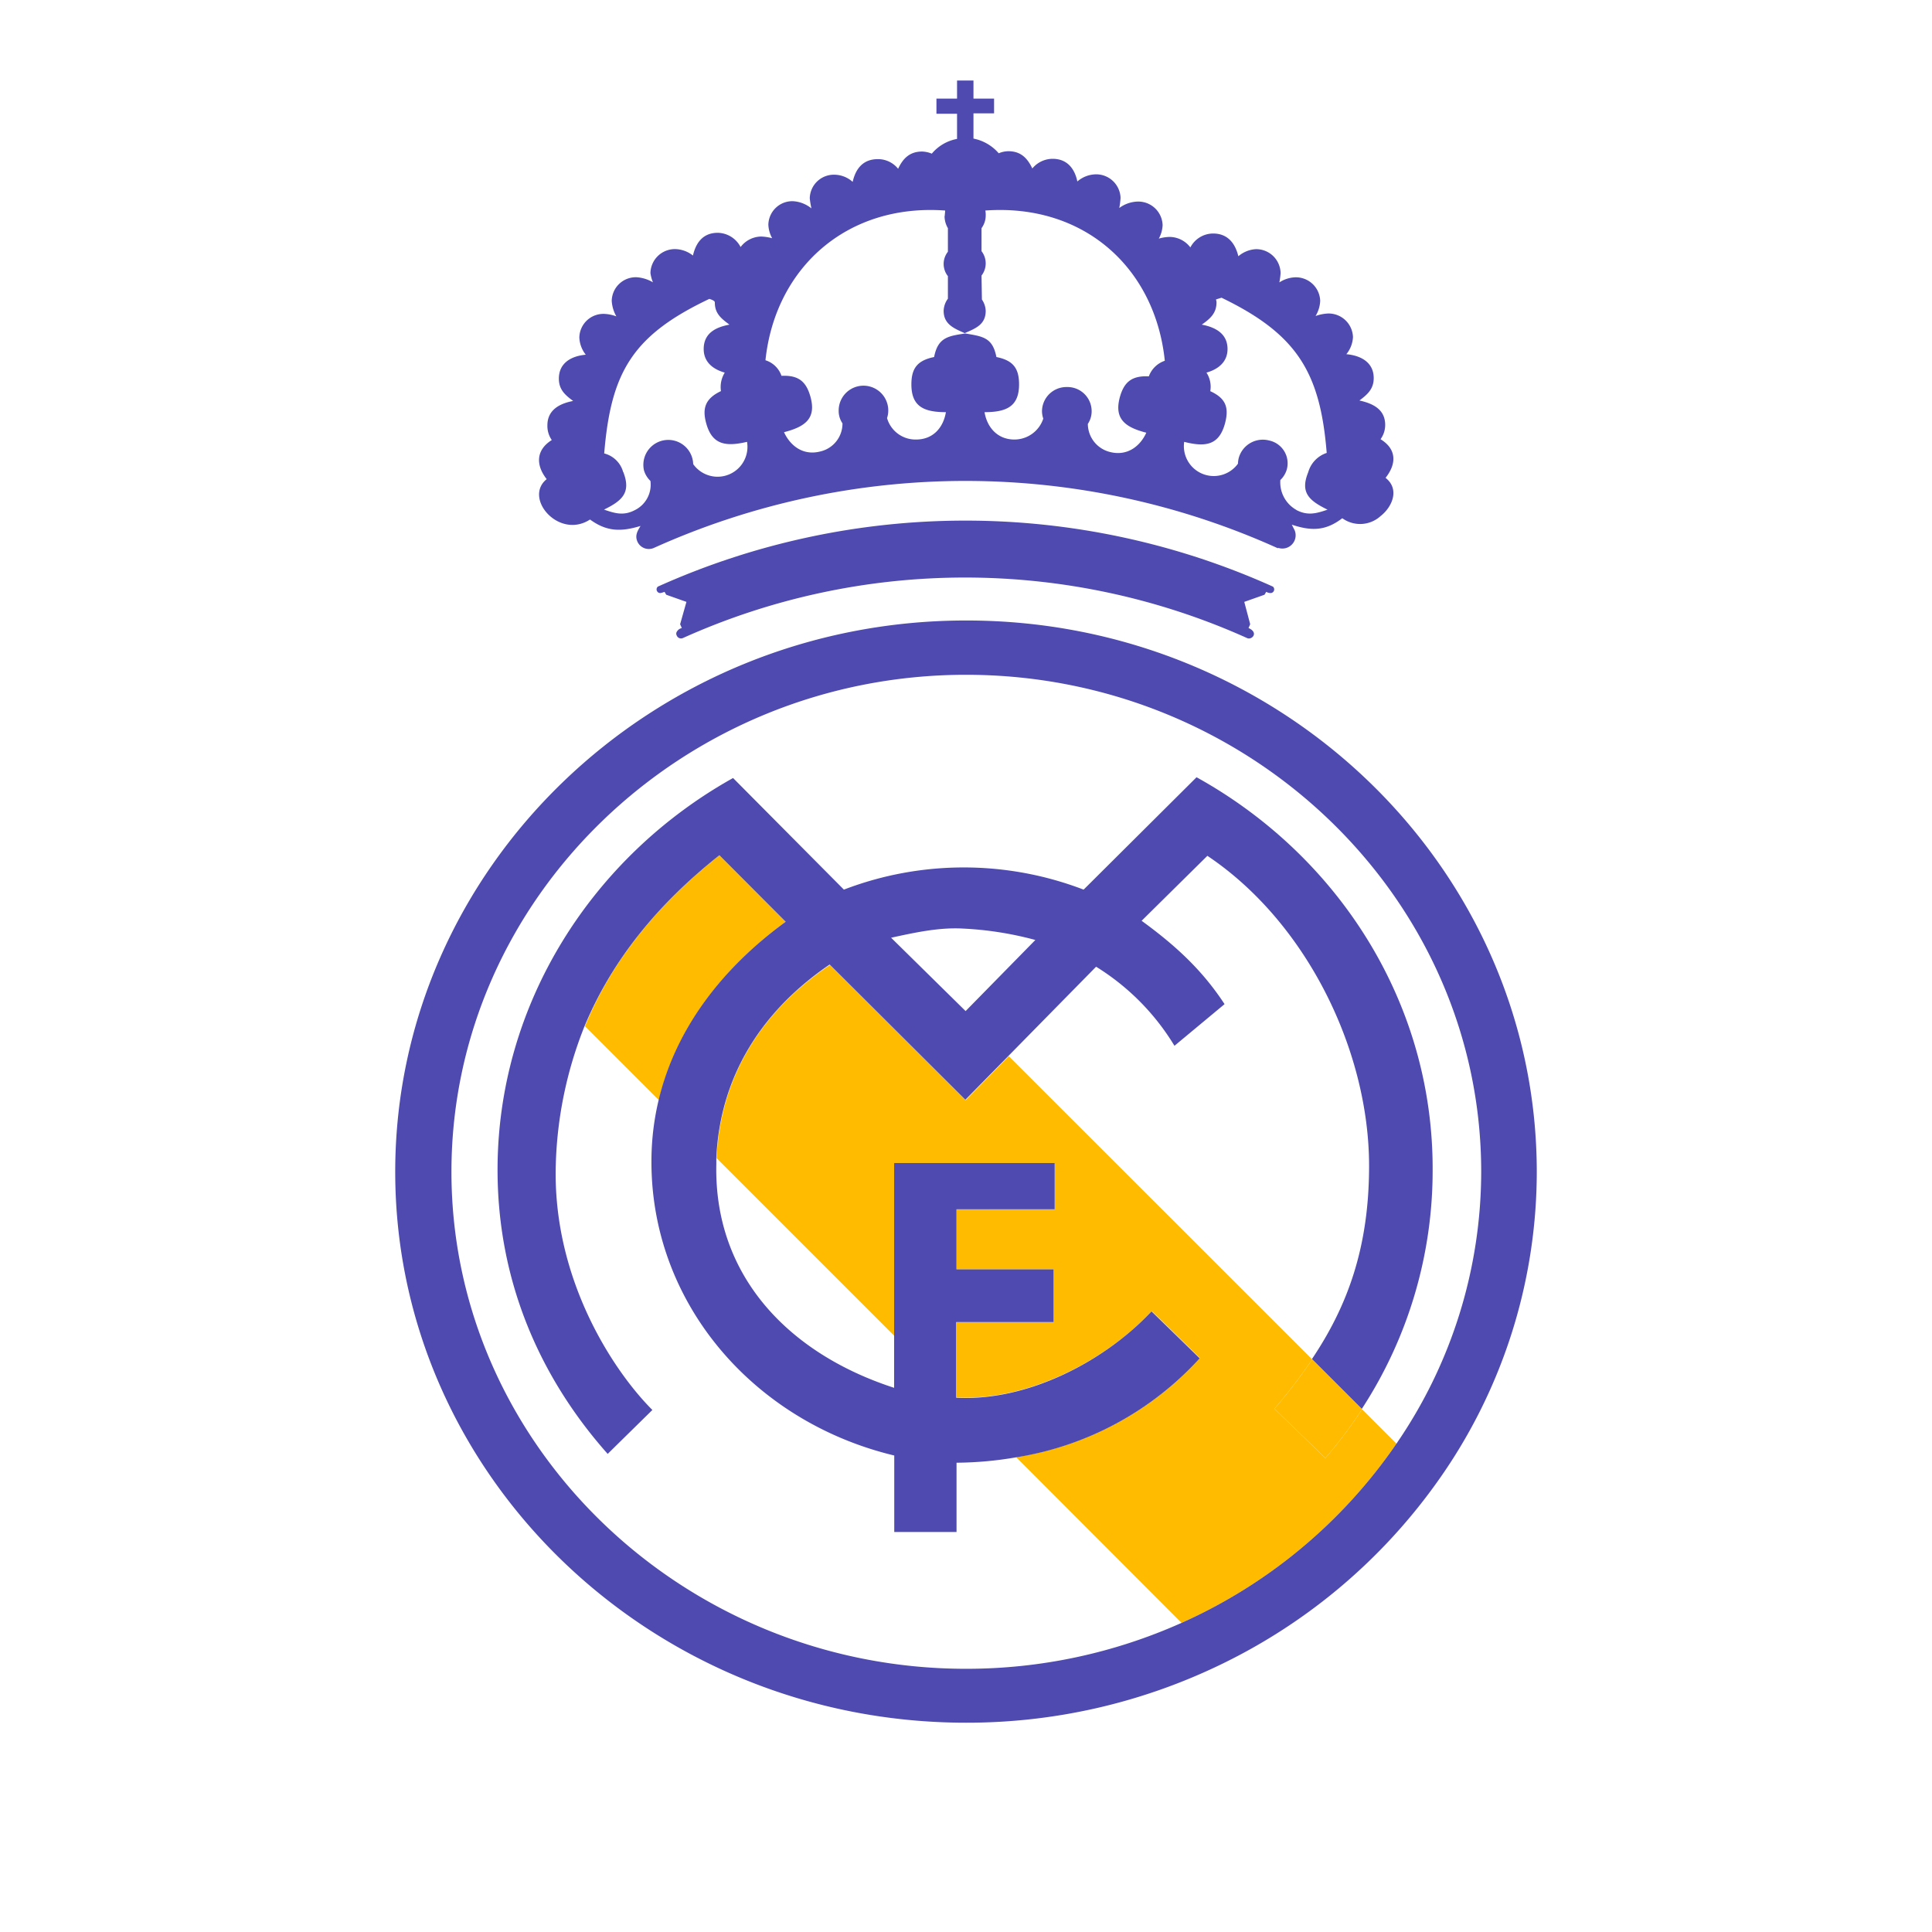 <svg xmlns="http://www.w3.org/2000/svg" viewBox="0 0 300 300"><defs><style>.a{fill:none;}.b{fill:#fb0;}.c{fill:#4e4ab0;}</style></defs><path class="a" d="M138.84,215.5v-8.13L111.27,179.8c0,.32,0,.64,0,1C110.88,198.16,122.51,210.21,138.84,215.5Z"/><path class="a" d="M187.52,132.92,177.31,143c5.22,3.8,9.38,7.6,12.88,12.94l-7.78,6.47a36.91,36.91,0,0,0-12.17-12.28L156.64,164l47.12,47.12c5.51-8.24,8.87-17.32,8.87-30C212.63,163.19,203,143.25,187.52,132.92Z"/><path class="a" d="M150,104.78c-44,0-79.9,34.61-79.9,77.18s36,77.17,79.9,77.17A81.7,81.7,0,0,0,183.47,252l-25.69-25.7a56.32,56.32,0,0,1-9.21.83v10.75H138.9V226c-22-5.28-38-23.92-37.7-46.18a40.74,40.74,0,0,1,1.11-9L90.83,159.35A62.4,62.4,0,0,0,86.36,181c-.53,17.75,9,32,15,38l-6.94,6.82c-10.75-12.11-17.1-27.07-17.1-44.11,0-25.88,14.78-48.67,36.57-60.84l17.21,17.33a52,52,0,0,1,37.22,0l.54-.53,17-16.92c22,12.17,36.74,35,36.74,61a67.69,67.69,0,0,1-11,37.12l5.34,5.34A74.63,74.63,0,0,0,230,182C230,139.39,194,104.78,150,104.78Z"/><path class="a" d="M160.75,145.92a52.5,52.5,0,0,0-11.4-1.78c-3.68-.18-7.42.66-11,1.43L149.94,157Z"/><path class="b" d="M122,143.13,111.71,132.8C102,140.49,95,149.2,90.83,159.35l11.48,11.48C105,159.61,112.3,150.22,122,143.13Z"/><path class="b" d="M205.8,226.41l-7.9-7.66a86.57,86.57,0,0,0,5.86-7.66L156.64,164l-6.7,6.83-21.07-21c-10.65,7.18-17,17.34-17.6,30l27.57,27.57V180.59h24.93v7.19H148.52v9.32H163.6v8.19H148.52V217c11.16.54,23.09-5.69,30.33-13.41l7.48,7.29a48.93,48.93,0,0,1-28.55,15.38L183.47,252a80,80,0,0,0,33.37-27.83l-5.34-5.34A69.81,69.81,0,0,1,205.8,226.41Z"/><path class="b" d="M197.9,218.75l7.9,7.66a69.81,69.81,0,0,0,5.7-7.58l-7.74-7.74A86.57,86.57,0,0,1,197.9,218.75Z"/><path class="c" d="M150,96.35c-48.85,0-88.63,38.47-88.63,85.61S101.15,267.5,150,267.5a90.42,90.42,0,0,0,39.82-9.16,88.44,88.44,0,0,0,33.19-28A82.91,82.91,0,0,0,238.63,182C238.63,134.76,198.85,96.3,150,96.35Zm66.84,127.82A80,80,0,0,1,183.47,252,81.7,81.7,0,0,1,150,259.13c-43.93,0-79.9-34.73-79.9-77.17S106,104.78,150,104.78s80,34.61,80,77.18A74.63,74.63,0,0,1,216.84,224.17Z"/><path class="c" d="M185.8,120.69l-17,16.92-.54.53a52,52,0,0,0-37.22,0l-17.21-17.33c-21.79,12.17-36.57,35-36.57,60.84,0,17,6.35,32,17.1,44.11l6.94-6.82c-6-6-15.49-20.24-15-38a62.4,62.4,0,0,1,4.47-21.6C95,149.2,102,140.49,111.71,132.8L122,143.13c-9.74,7.09-17.06,16.48-19.73,27.7a40.74,40.74,0,0,0-1.11,9c-.29,22.26,15.67,40.9,37.7,46.18v11.88h9.67V227.13a56.32,56.32,0,0,0,9.21-.83,48.93,48.93,0,0,0,28.55-15.38l-7.48-7.29c-7.24,7.72-19.17,14-30.33,13.41V205.29H163.6V197.1H148.52v-9.32h15.25v-7.19H138.84V215.5c-16.33-5.29-28-17.34-27.61-34.73,0-.33,0-.65,0-1,.59-12.62,7-22.78,17.6-30l21.07,21,6.71-6.83,13.59-13.83a36.91,36.91,0,0,1,12.17,12.28l7.78-6.47c-3.5-5.34-7.66-9.14-12.88-12.94l10.21-10.09c15.43,10.33,25.11,30.27,25.11,48.14,0,12.71-3.36,21.79-8.87,30l7.74,7.74a67.69,67.69,0,0,0,11-37.12C222.54,155.65,207.76,132.86,185.8,120.69ZM149.94,157l-11.57-11.39c3.56-.77,7.3-1.61,11-1.43a52.5,52.5,0,0,1,11.4,1.78Z"/><path class="c" d="M201.31,79.2c1.76.92,3.14.52,4.83-.06-2.81-1.38-4.31-2.61-3-5.81a4.42,4.42,0,0,1,2.87-3c-1-12.47-4.57-18.42-16.33-24.1l-.85.26c0,.13.07.26.07.46,0,1.7-1,2.55-2.29,3.46,2.09.39,4,1.38,4,3.79,0,2-1.44,3.14-3.27,3.66a4,4,0,0,1,.59,2.88c2.42,1.11,2.94,2.54,2.29,5-.92,3.39-3,3.72-6.34,2.87A4.64,4.64,0,0,0,192.23,72a4.16,4.16,0,0,1,.13-.92,3.88,3.88,0,0,1,4.71-2.68,3.62,3.62,0,0,1,2.74,4.51,3.72,3.72,0,0,1-1,1.63,4.91,4.91,0,0,0,2.49,4.64ZM146.7,33.54c0-.27.06-.53.06-.85-15.35-1.11-26.4,9-27.9,23.25a3.85,3.85,0,0,1,2.49,2.42c2.68-.13,3.85.92,4.5,3.26.92,3.34-.78,4.64-4.11,5.49,1,2.16,3,3.66,5.61,3a4.45,4.45,0,0,0,3.47-4.37,3.42,3.42,0,0,1-.59-2,3.85,3.85,0,0,1,7.7,0,3.64,3.64,0,0,1-.19,1.18,4.6,4.6,0,0,0,4.51,3.33c2.68,0,4.24-1.9,4.63-4.25-3.39,0-5.36-.85-5.36-4.31,0-2.49.92-3.72,3.53-4.25.59-3.07,2.22-3.26,4.83-3.66,2.68.46,4.25.59,4.84,3.66,2.61.52,3.52,1.76,3.52,4.25,0,3.46-2,4.31-5.36,4.31.39,2.35,2,4.25,4.64,4.25A4.72,4.72,0,0,0,162,65a3.66,3.66,0,0,1-.2-1.18,3.79,3.79,0,0,1,3.85-3.72,3.75,3.75,0,0,1,3.86,3.72,3.5,3.5,0,0,1-.59,2,4.52,4.52,0,0,0,3.46,4.37c2.61.66,4.64-.84,5.62-3-3.33-.85-5-2.16-4.12-5.49.65-2.35,1.83-3.39,4.51-3.26a4,4,0,0,1,2.48-2.42C179.4,41.71,168.43,31.58,153,32.69a3.44,3.44,0,0,1,.06.85,3.32,3.32,0,0,1-.65,1.89V39a3.09,3.09,0,0,1,0,3.79l.06,3.72a3.31,3.31,0,0,1,.59,1.76c0,2.16-1.63,2.74-3.26,3.46-1.63-.72-3.27-1.37-3.27-3.46a3.33,3.33,0,0,1,.66-1.89V42.88a3.05,3.05,0,0,1,0-3.79V35.43a3.71,3.71,0,0,1-.52-1.89ZM96.79,73.31c1.24,3.2-.2,4.45-3,5.82,1.7.59,3.07,1,4.83.06A4.4,4.4,0,0,0,101,74.68a3.74,3.74,0,0,1-1-1.63,3.87,3.87,0,0,1,7.52-1.83,4.05,4.05,0,0,1,.12.85A4.64,4.64,0,0,0,116,68.61c-3.33.78-5.42.46-6.34-2.88-.65-2.35-.13-3.85,2.29-5a4.25,4.25,0,0,1,.59-2.87c-1.83-.52-3.27-1.64-3.27-3.66,0-2.49,1.9-3.4,4-3.79C112,49.47,111,48.68,111,47c0-.13,0-.32-.85-.59-12,5.69-15.29,11.44-16.33,24a4.1,4.1,0,0,1,2.94,2.88ZM198.44,85.14a117.75,117.75,0,0,0-96.88-.07A1.94,1.94,0,0,1,99,84.15c-.46-1,0-1.7.46-2.48-3,.91-5.23.91-7.84-1-4.83,3.14-10.39-3.33-6.73-6.27-1.7-2.16-1.7-4.51.79-6.07A3.81,3.81,0,0,1,85,66.05c0-2.41,1.9-3.39,4-3.79-1.24-.91-2.22-1.76-2.22-3.46,0-2.49,2-3.53,4.18-3.72a4.58,4.58,0,0,1-1-2.68,3.74,3.74,0,0,1,3.85-3.66,6.07,6.07,0,0,1,1.9.39,5.47,5.47,0,0,1-.72-2.42,3.74,3.74,0,0,1,3.85-3.66,5.73,5.73,0,0,1,2.55.79A5.91,5.91,0,0,1,101,42.4a3.8,3.8,0,0,1,3.86-3.72,4.6,4.6,0,0,1,2.74,1c.46-2,1.57-3.53,3.85-3.53A4.08,4.08,0,0,1,115,38.36a4.07,4.07,0,0,1,3.2-1.63,7.7,7.7,0,0,1,1.7.26,4.75,4.75,0,0,1-.59-2.09,3.73,3.73,0,0,1,3.79-3.66A5,5,0,0,1,126,32.36a12.24,12.24,0,0,1-.26-1.57,3.74,3.74,0,0,1,3.85-3.66,4.31,4.31,0,0,1,2.81,1.11c.46-2,1.57-3.53,3.93-3.53a4,4,0,0,1,3.13,1.5c.73-1.57,1.77-2.68,3.73-2.68a4.35,4.35,0,0,1,1.5.33,6.69,6.69,0,0,1,3.92-2.29V17.66h-3.2V15.31h3.2V12.5h2.55v2.81h3.2V17.6h-3.2v3.92a6.93,6.93,0,0,1,3.92,2.28,4,4,0,0,1,1.5-.32c2,0,3,1.17,3.72,2.68a4.1,4.1,0,0,1,3.14-1.5c2.35,0,3.46,1.63,3.85,3.52a4.51,4.51,0,0,1,2.87-1.11A3.79,3.79,0,0,1,174,30.73a12.45,12.45,0,0,1-.2,1.57,5,5,0,0,1,2.88-1,3.78,3.78,0,0,1,3.85,3.66,4.77,4.77,0,0,1-.59,2.09,6.48,6.48,0,0,1,1.7-.26,4.08,4.08,0,0,1,3.2,1.63,4,4,0,0,1,3.53-2.16c2.35,0,3.46,1.63,3.92,3.53A4.6,4.6,0,0,1,195,38.69a3.79,3.79,0,0,1,3.85,3.72,11.83,11.83,0,0,1-.19,1.44,4.82,4.82,0,0,1,2.49-.79A3.78,3.78,0,0,1,205,46.72a4.94,4.94,0,0,1-.72,2.35,6.69,6.69,0,0,1,1.95-.39,3.79,3.79,0,0,1,3.86,3.66A4.55,4.55,0,0,1,209.06,55c2.22.2,4.25,1.24,4.25,3.72,0,1.7-1,2.55-2.22,3.47,2.09.46,4,1.37,4,3.79a3.75,3.75,0,0,1-.72,2.22c2.55,1.57,2.48,3.85.78,6,2.23,1.76,1.05,4.51-.78,5.94a4.72,4.72,0,0,1-5.94.33c-2.61,2-4.83,2-7.84,1l.46.91a2.06,2.06,0,0,1-2.61,2.68Z"/><path class="c" d="M106.59,93.46l-3.14-1.11-.26-.45a3.39,3.39,0,0,1-.65.19.57.57,0,0,1-.39-1,116.37,116.37,0,0,1,95.51,0,.57.57,0,0,1-.39,1,1.42,1.42,0,0,1-.65-.19l-.27.45-3.14,1.11.92,3.47-.26.59c1.63.72.52,1.89-.2,1.57a106.78,106.78,0,0,0-87.66,0,.72.72,0,0,1-.92-.39c-.2-.39,0-.66.26-.92a1.41,1.41,0,0,1,.52-.26l-.26-.59Z"/></svg>
